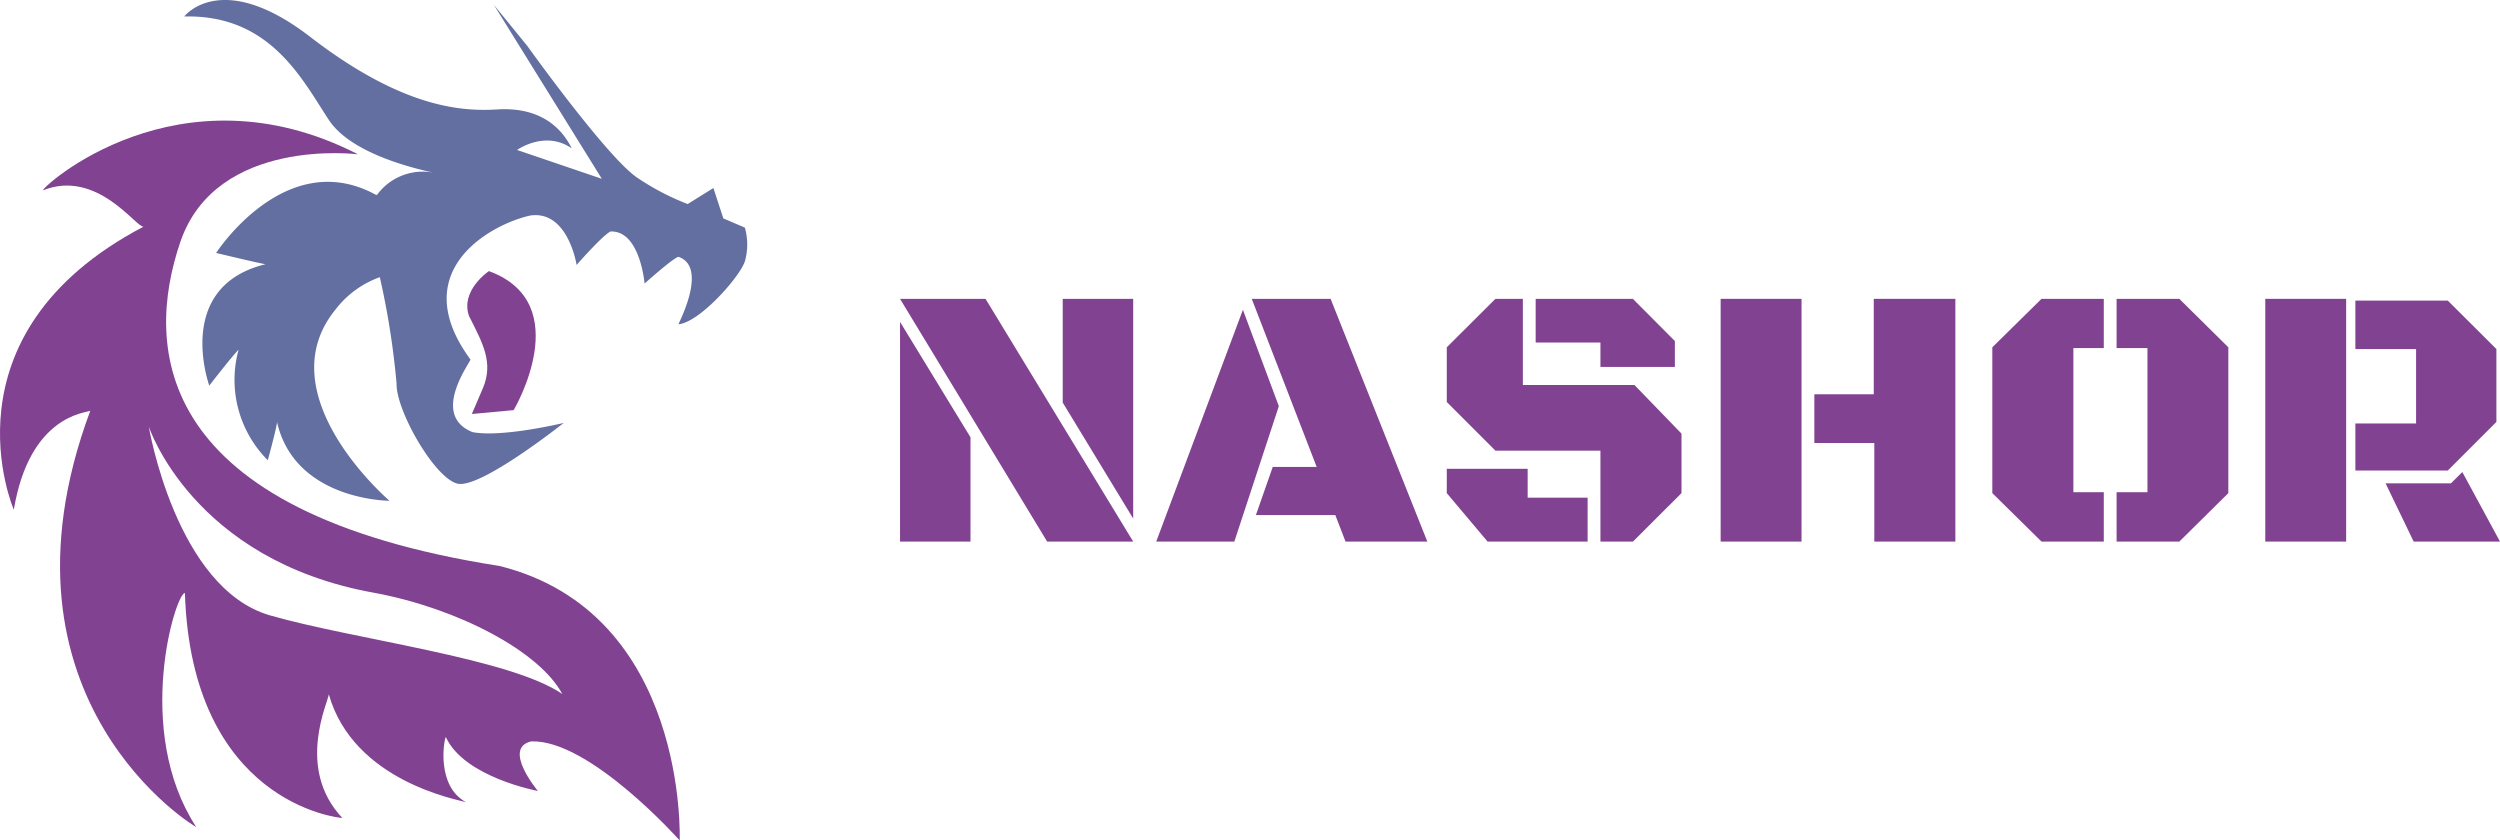 <svg xmlns="http://www.w3.org/2000/svg" viewBox="0 0 271.38 91.23"><defs><style>.cls-1{fill:#824292;}.cls-2{fill:#626fa0;}</style></defs><g id="Capa_2" data-name="Capa 2"><g id="Capa_1-2" data-name="Capa 1"><polygon class="cls-1" points="97.7 32.44 113.67 58.79 123.01 58.79 106.98 32.44 97.7 32.44"/><polygon class="cls-1" points="97.7 58.79 105.35 58.79 105.35 47.47 97.7 34.94 97.7 58.79"/><polygon class="cls-1" points="115.36 43.7 123.01 56.29 123.01 32.44 115.36 32.44 115.36 43.7"/><polygon class="cls-1" points="134.92 33.63 125.51 58.79 133.99 58.79 138.82 44.09 134.92 33.63"/><polygon class="cls-1" points="135.88 32.44 142.93 50.69 138.16 50.69 136.33 55.91 144.95 55.91 146.06 58.79 154.94 58.79 144.44 32.44 135.88 32.44"/><polygon class="cls-1" points="173.73 39.83 181.81 39.83 181.81 37.02 177.25 32.44 166.7 32.44 166.7 37.18 173.73 37.18 173.73 39.83"/><polygon class="cls-1" points="165.31 41.79 165.31 32.44 162.33 32.44 157.05 37.7 157.05 43.64 162.33 48.92 173.73 48.92 173.73 58.79 177.26 58.79 182.53 53.53 182.53 47.07 177.42 41.79 165.31 41.79"/><polygon class="cls-1" points="165.83 50.89 157.05 50.89 157.05 53.53 161.48 58.79 172.34 58.79 172.34 54.02 165.83 54.02 165.83 50.89"/><rect class="cls-1" x="186.78" y="32.44" width="8.78" height="26.35"/><polygon class="cls-1" points="203.4 42.8 196.95 42.8 196.95 48.09 203.46 48.09 203.46 58.79 212.26 58.79 212.26 32.44 203.4 32.44 203.4 42.8"/><polygon class="cls-1" points="216.27 37.7 216.27 53.53 221.61 58.79 228.37 58.79 228.37 53.43 225.07 53.43 225.07 37.78 228.37 37.78 228.37 32.44 221.61 32.44 216.27 37.7"/><polygon class="cls-1" points="229.76 32.44 229.76 37.78 233.11 37.78 233.11 53.43 229.76 53.43 229.76 58.79 236.57 58.79 241.89 53.53 241.89 37.7 236.57 32.44 229.76 32.44"/><polygon class="cls-1" points="267.29 51.24 266.05 52.47 258.96 52.47 262.01 58.79 271.38 58.79 267.29 51.24"/><rect class="cls-1" x="245.9" y="32.44" width="8.78" height="26.35"/><polygon class="cls-1" points="270.99 45.8 270.99 37.89 265.71 32.63 255.68 32.63 255.68 37.89 262.27 37.89 262.27 45.97 255.68 45.97 255.68 51.08 265.71 51.08 270.99 45.8"/><path class="cls-1" d="M15.57,24.61c-.79.08-5.06-6.29-10.9-3.95-.24-.25,14.65-13.92,34.19-3.91,0,0-15.38-1.95-19.29,9.53s-2.93,29.3,34.67,35.16c20.51,5.13,19.54,29.79,19.54,29.79S64,80.24,57.66,80.48c-3.17.74.73,5.38.73,5.38s-8-1.47-10-5.86c-.24.48-1,5.37,2.2,7.08-.73-.25-12.21-2.2-14.9-11.72,0,.73-3.66,8,1.47,13.43-.49,0-16.36-1.71-17.09-24.42-1,0-5.62,14.89,1.22,25.39C21.52,90-1.92,76.09,9.8,44.59c-.49.24-6.59.49-8.3,10.74C1.5,55.33-6.78,36.34,15.57,24.61Zm13.77,42.2c9.15,2.62,26.09,4.65,31.7,8.53-2.44-4.59-11.26-9.3-20.47-11C20.88,60.8,16.15,46.3,16.15,46.3S19.08,63.88,29.34,66.81Z"/><path class="cls-2" d="M73.65,27.88c-.52.07-3.68,2.9-3.68,2.9s-.48-5.78-3.7-5.65c-.88.43-3.68,3.63-3.68,3.63s-.91-5.93-5-5.37c-4,.85-13.71,5.84-6.53,15.62.22.07-4.5,6,.24,7.9,3.22.61,9.89-1,9.89-1s-9.05,7.19-11.53,6.59S43,44.59,43.05,41.67a86,86,0,0,0-1.82-11.58,10.48,10.48,0,0,0-4.81,3.51c-7.57,9.28,5.86,20.76,5.86,20.76s-10.26,0-12.21-8.55c0,.49-1,4.15-1,4.15a12.34,12.34,0,0,1-3.17-12c-.74.73-3.18,3.9-3.18,3.9s-3.9-10.74,6.11-13.18c-.25,0-5.37-1.22-5.37-1.22S31,15.78,40.81,21.15h.12a6.14,6.14,0,0,1,6.38-2.35c-2.56-.55-9.24-2.17-11.62-5.79C32.79,8.6,29.32,1.56,20,1.79c0,0,4-5.24,13.67,2.21s16.05,8.15,20.29,7.88,6.8,1.58,8.1,4.22c-2.9-2-5.93.18-5.93.18l9.2,3.13L53.62.54,57.25,5s8.78,12.27,12,14.34a27.3,27.3,0,0,0,5.4,2.81l2.79-1.74,1.08,3.3,2.34,1a6.78,6.78,0,0,1,0,3.66c-.59,1.75-4.94,6.63-7.21,6.83C73.6,35.19,76.93,29,73.65,27.88ZM48.12,19l.19.05Z"/><path class="cls-1" d="M53.07,29.43c9.57,3.5,2.69,15.09,2.69,15.09l-4.54.42,1.19-2.78c1.19-2.77,0-4.9-1.49-7.84C49.92,31.54,53.07,29.43,53.07,29.43Z"/></g></g></svg>
